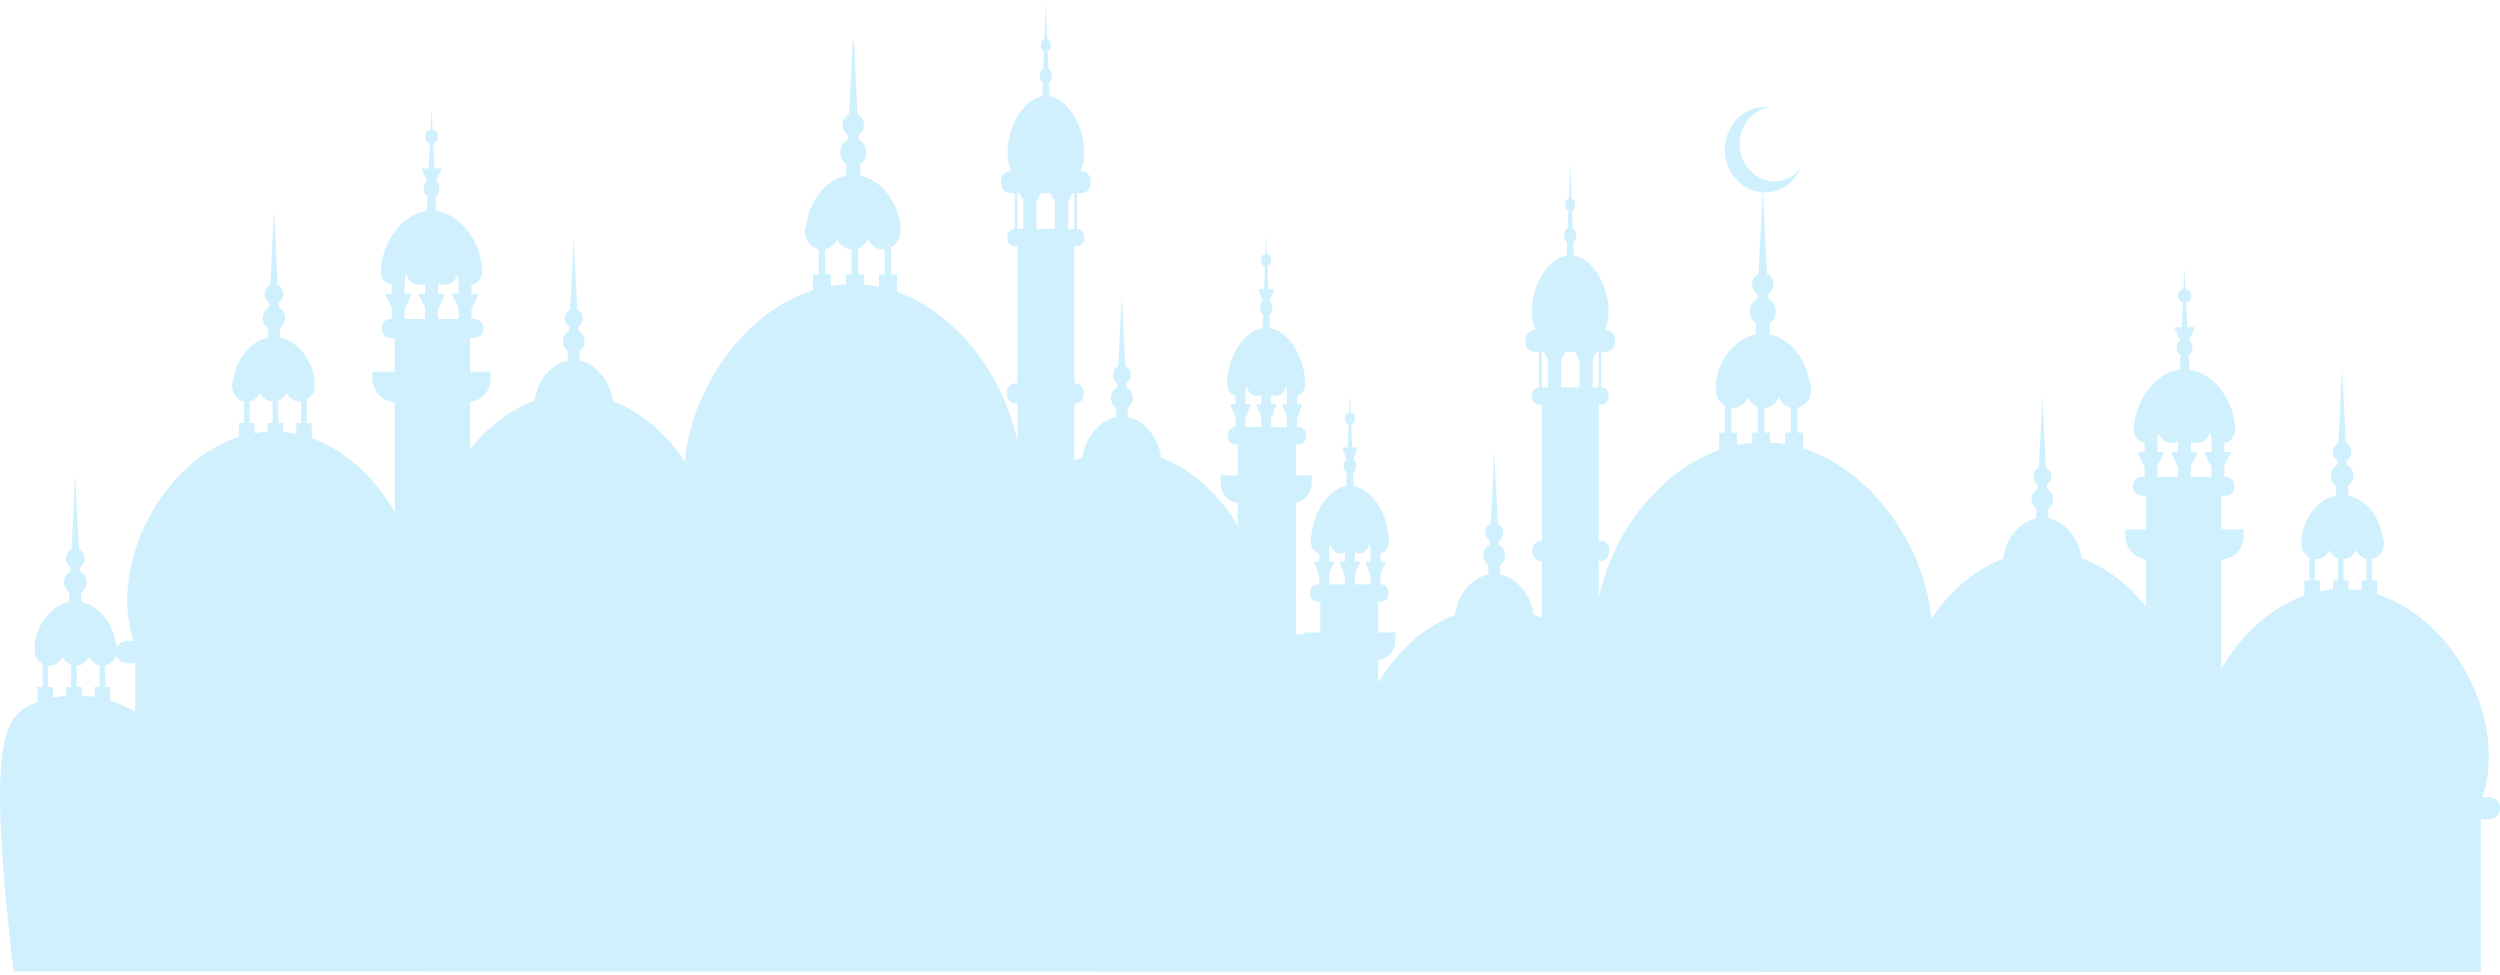 <svg width="631" height="246" xmlns="http://www.w3.org/2000/svg" xmlns:xlink="http://www.w3.org/1999/xlink" xmlns:svgjs="http://svgjs.com/svgjs" viewBox="0 0.675 631 244.649" fill="#05aefb" opacity=".188"><svg xmlns="http://www.w3.org/2000/svg" width="631" height="246" viewBox="0.054 0.189 633.994 245.81"><path paint-order="stroke fill markers" fill-rule="evenodd" d="M631.344 201.652h-1.75c1.05-3.08 1.617-6.493 1.617-10.239 0-17.313-12.082-36.069-28.34-41.202v-3.478h-1.258v-5.48c1.718-.357 3.019-1.973 3.019-3.92 0-.642-.156-1.24-.406-1.778-.57-4.705-4.103-9.427-8.615-10.36l-.123-2.458c.814-.537 1.36-1.491 1.36-2.589 0-1.215-.667-2.255-1.624-2.744l-.053-1.058a2.549 2.549 0 0 0 1.188-2.18c0-1.034-.582-1.92-1.412-2.31l-.943-18.965-.943 18.965c-.83.39-1.412 1.276-1.412 2.31a2.55 2.55 0 0 0 1.188 2.18l-.052 1.058c-.958.49-1.625 1.529-1.625 2.744 0 1.098.546 2.052 1.36 2.59l-.124 2.457c-4.926 1.024-8.697 6.565-8.697 11.663v.06h.039c-.015.138-.039.273-.039.414 0 1.681.97 3.114 2.34 3.705h-.348v5.696h-1.26v3.823c-8.719 3.093-16.161 10.092-21.064 18.61v-27.723a5.952 5.952 0 0 0 5.666-5.942v-1.738h-5.666v-8.543h1.095a2.252 2.252 0 0 0 2.246-2.246v-.272a2.251 2.251 0 0 0-2.246-2.246h-.32v-2.876l1.769-3.428h-1.77v-2.317c1.562-.248 2.763-1.625 2.763-3.3-.07-6.923-5.153-14.438-11.63-15.292l-.174-3.67c.574-.398.962-1.107.962-1.924 0-.777-.349-1.463-.88-1.87l1.49-3.273h-1.906l-.298-6.282c.717-.2 1.25-.891 1.25-1.721 0-.893-.616-1.627-1.415-1.759l-.252-5.343-.254 5.343c-.799.132-1.414.866-1.414 1.759 0 .83.532 1.52 1.25 1.721l-.297 6.282h-1.907l1.49 3.273c-.532.407-.88 1.093-.88 1.87 0 .817.387 1.526.961 1.925l-.174 3.67c-6.308.835-11.27 7.97-11.6 14.73-.03.183-.054.368-.054.56 0 1.676 1.199 3.053 2.763 3.301v2.317h-1.772l1.638 3.684h.134v2.62h-.74a2.253 2.253 0 0 0-2.245 2.246v.272a2.253 2.253 0 0 0 2.245 2.246h1.096v8.543h-5.224v1.738a5.954 5.954 0 0 0 5.224 5.906v12.003c-4.383-5.563-9.99-9.994-16.313-12.32-.022-.051-.054-.1-.078-.15-.549-4.53-3.975-9.074-8.347-9.975l-.118-2.365a2.97 2.97 0 0 0 1.318-2.492c0-1.17-.645-2.17-1.576-2.643l-.05-1.019a2.447 2.447 0 0 0 1.151-2.097c0-.996-.563-1.848-1.367-2.224l-.914-18.259-.915 18.259c-.805.376-1.368 1.228-1.368 2.224 0 .902.467 1.679 1.15 2.097l-.05 1.02c-.928.472-1.575 1.473-1.575 2.642a2.97 2.97 0 0 0 1.318 2.492l-.119 2.367c-4.449.92-7.925 5.613-8.377 10.222-7.304 2.763-13.64 8.337-18.205 15.2-1.868-18.667-15.127-37.656-32.524-43.147v-4.021h-1.455v-6.332c1.987-.412 3.49-2.282 3.49-4.531 0-.742-.18-1.433-.47-2.055-.655-5.438-4.742-10.891-9.954-11.973l-.143-2.84c.94-.618 1.573-1.72 1.573-2.99 0-1.405-.77-2.606-1.879-3.173l-.06-1.223c.816-.502 1.372-1.436 1.372-2.518 0-1.194-.67-2.218-1.63-2.669l-1.027-20.638c.146.008.293.025.44.025 4.006 0 7.465-2.495 9.103-6.11-1.612 2.007-3.998 3.28-6.665 3.28-4.855 0-8.792-4.218-8.792-9.42 0-4.775 3.316-8.717 7.613-9.334a9.678 9.678 0 0 0-1.258-.087c-5.585 0-10.113 4.852-10.113 10.835 0 5.778 4.226 10.487 9.544 10.804l-1.027 20.645c-.96.45-1.63 1.475-1.63 2.669 0 1.082.556 2.016 1.373 2.518l-.061 1.223c-1.109.567-1.88 1.768-1.88 3.173 0 1.27.633 2.372 1.574 2.993l-.141 2.838c-5.695 1.185-10.053 7.589-10.053 13.478v.069h.046c-.016.161-.046.317-.046.48 0 1.942 1.121 3.597 2.706 4.28h-.405v6.583h-1.456v4.417c-15.266 5.415-27.133 21.21-30.552 37.73v-9.629h.528a2.162 2.162 0 0 0 2.155-2.157v-.717c0-1.186-.971-2.157-2.155-2.157h-.528v-34.605h.66a1.873 1.873 0 0 0 1.865-1.868v-.623a1.87 1.87 0 0 0-1.85-1.864v-9.017h1.104a2.376 2.376 0 0 0 2.37-2.368v-.79a2.376 2.376 0 0 0-2.37-2.368h-.173c.573-1.353.901-2.937.901-4.768 0-6.367-3.862-13.32-8.795-14.108l-.131-3.354c.433-.365.726-1.013.726-1.759 0-.824-.356-1.53-.869-1.864l-.169-4.32c.456-.257.777-.869.777-1.582 0-.776-.382-1.425-.903-1.635l-.355-9.107-.358 9.107c-.521.21-.903.859-.903 1.635 0 .713.321 1.325.777 1.582l-.169 4.32c-.513.334-.869 1.04-.869 1.864 0 .746.291 1.394.727 1.759l-.132 3.354c-4.933.788-8.795 7.74-8.795 14.108 0 1.83.328 3.415.9 4.768h-.174a2.375 2.375 0 0 0-2.368 2.368v.79a2.375 2.375 0 0 0 2.368 2.368h1.107v9.017a1.87 1.87 0 0 0-1.852 1.864v.623c0 1.026.84 1.868 1.867 1.868h.66v34.605h-.212c-1.186 0-2.157.97-2.157 2.157v.717c0 1.188.971 2.157 2.157 2.157h.211v14.43a31.197 31.197 0 0 0-2.07-.845c-.022-.052-.053-.098-.077-.15-.549-4.529-3.975-9.073-8.347-9.973l-.118-2.367a2.967 2.967 0 0 0 1.317-2.492c0-1.17-.647-2.17-1.575-2.64l-.05-1.02a2.45 2.45 0 0 0 1.15-2.098c0-.995-.563-1.85-1.367-2.224l-.915-18.258-.914 18.258c-.804.375-1.367 1.23-1.367 2.224 0 .9.466 1.68 1.15 2.098l-.05 1.02c-.928.47-1.575 1.47-1.575 2.64 0 1.058.53 1.975 1.318 2.492l-.119 2.367c-4.45.919-7.926 5.613-8.378 10.221-8.013 3.034-14.864 9.447-19.489 17.236v-5.774c2.459-.317 4.364-2.394 4.364-4.939v-2.042h-4.364v-7.824h.688a1.892 1.892 0 0 0 1.886-1.886v-.593a1.891 1.891 0 0 0-1.886-1.885h-.093v-2.635l1.364-3.139h-1.364v-2.12c1.204-.228 2.13-1.488 2.13-3.024-.055-6.34-3.97-13.22-8.96-14.004l-.134-3.36c.443-.365.741-1.014.741-1.762 0-.712-.269-1.34-.678-1.712l1.147-2.997h-1.468l-.23-5.754c.553-.183.962-.815.962-1.577 0-.817-.472-1.49-1.09-1.61l-.194-4.892-.194 4.892c-.616.12-1.09.793-1.09 1.61 0 .762.411 1.394.964 1.577l-.23 5.754h-1.468l1.147 2.997c-.41.372-.678 1-.678 1.712 0 .748.298 1.397.741 1.762l-.133 3.362c-4.861.763-8.686 7.297-8.938 13.488a3.599 3.599 0 0 0-.043.514c0 1.534.925 2.796 2.13 3.024v2.12h-1.364l1.262 3.374h.102v2.4h-.413a1.891 1.891 0 0 0-1.887 1.885v.593c0 1.038.849 1.886 1.887 1.886h.687v7.824h-4.025v.477h-2.17V127.05a5.019 5.019 0 0 0 4.023-4.918v-2.068h-4.023v-7.868h.682c1.04 0 1.89-.851 1.89-1.892v-.606c0-1.04-.85-1.892-1.89-1.892h-.408v-2.413h.102l1.262-3.393h-1.364v-2.133c1.205-.23 2.13-1.497 2.13-3.041 0-.176-.02-.346-.043-.515-.254-6.226-4.077-12.798-8.938-13.568l-.133-3.379c.443-.369.74-1.02.74-1.773 0-.716-.27-1.347-.677-1.723l1.147-3.014h-1.468l-.23-5.785c.553-.184.962-.821.962-1.586 0-.823-.472-1.498-1.09-1.62l-.194-4.92-.194 4.92c-.616.122-1.09.797-1.09 1.62 0 .765.41 1.402.962 1.586l-.228 5.785h-1.468l1.147 3.014c-.41.376-.678 1.007-.678 1.723 0 .752.298 1.404.741 1.773l-.135 3.379c-4.99.787-8.904 7.709-8.96 14.083 0 1.544.925 2.813 2.13 3.043v2.131h-1.364l1.363 3.158v2.648h-.085a1.898 1.898 0 0 0-1.892 1.892v.606c0 1.041.85 1.892 1.892 1.892h.68v7.868h-4.364v2.068c0 2.548 1.905 4.63 4.364 4.953v5.806c-4.623-7.833-11.474-14.283-19.489-17.332-.45-4.635-3.927-9.356-8.378-10.28l-.119-2.38c.79-.52 1.32-1.444 1.32-2.508 0-1.175-.647-2.18-1.575-2.657l-.052-1.023a2.466 2.466 0 0 0 1.15-2.11c0-1.001-.563-1.86-1.367-2.237l-.913-18.363-.914 18.363c-.804.378-1.368 1.236-1.368 2.236 0 .907.465 1.689 1.151 2.111l-.05 1.023c-.93.477-1.577 1.482-1.577 2.657a2.99 2.99 0 0 0 1.32 2.508l-.12 2.38c-4.37.903-7.797 5.475-8.347 10.03-.024.052-.054.098-.076.152-.699.257-1.39.54-2.07.849v-14.512h.204a2.17 2.17 0 0 0 2.162-2.164V98.9c0-1.19-.973-2.163-2.162-2.163h-.204V61.935h.652a1.88 1.88 0 0 0 1.873-1.874v-.635a1.877 1.877 0 0 0-1.853-1.87v-9.069h1.1a2.383 2.383 0 0 0 2.377-2.376v-.806a2.384 2.384 0 0 0-2.378-2.378h-.166c.572-1.358.9-2.951.9-4.793 0-6.405-3.86-13.395-8.795-14.188l-.131-3.374c.435-.367.728-1.02.728-1.768 0-.83-.358-1.54-.869-1.875l-.17-4.344c.455-.26.778-.875.778-1.592 0-.78-.384-1.433-.905-1.644l-.355-9.16-.358 9.16c-.519.211-.9.864-.9 1.644 0 .717.32 1.332.776 1.592l-.17 4.344c-.512.335-.87 1.045-.87 1.875 0 .748.293 1.4.729 1.768l-.132 3.374c-4.935.793-8.795 7.783-8.795 14.188 0 1.842.328 3.435.9 4.793h-.166a2.385 2.385 0 0 0-2.378 2.378v.806a2.384 2.384 0 0 0 2.378 2.376h1.099v9.069a1.877 1.877 0 0 0-1.853 1.87v.635a1.88 1.88 0 0 0 1.873 1.874h.653v34.803h-.521a2.17 2.17 0 0 0-2.163 2.163v.734c0 1.19.975 2.164 2.163 2.164h.52v9.683c-3.417-16.615-15.286-32.5-30.552-37.947v-4.442h-1.456v-6.62h-.402c1.584-.686 2.703-2.352 2.703-4.304 0-.165-.03-.322-.044-.481h.044v-.073c0-5.922-4.356-12.362-10.051-13.551l-.14-2.858c.939-.625 1.57-1.733 1.57-3.01 0-1.41-.77-2.618-1.878-3.189l-.062-1.23c.818-.506 1.374-1.443 1.374-2.531 0-1.203-.671-2.232-1.631-2.686l-.92-18.571c-.112-.006-.227-.008-.34-.015l-.92 18.586c-.96.454-1.63 1.483-1.63 2.686 0 1.088.556 2.025 1.371 2.531l-.06 1.23c-1.107.571-1.878 1.78-1.878 3.19 0 1.276.632 2.384 1.571 3.009l-.14 2.856c-5.215 1.086-9.3 6.573-9.956 12.04a4.887 4.887 0 0 0-.468 2.067c0 2.263 1.5 4.142 3.49 4.555v6.37h-1.457v4.043c-17.398 5.524-30.657 24.62-32.523 43.396-4.568-6.903-10.903-12.51-18.206-15.29-.452-4.633-3.927-9.357-8.378-10.28l-.119-2.379a2.988 2.988 0 0 0 1.32-2.507c0-1.175-.647-2.183-1.576-2.657l-.051-1.025a2.464 2.464 0 0 0 1.15-2.109c0-1.003-.563-1.858-1.367-2.236l-.914-18.363-.915 18.363c-.805.378-1.368 1.233-1.368 2.236 0 .906.467 1.688 1.153 2.109l-.052 1.025c-.929.474-1.575 1.482-1.575 2.657 0 1.064.53 1.987 1.319 2.507l-.119 2.378c-4.373.906-7.797 5.476-8.348 10.033-.024.05-.055.098-.078.15-6.32 2.34-11.93 6.795-16.312 12.39v-12.071a5.973 5.973 0 0 0 5.223-5.923v-1.764h-5.223v-8.593h1.09a2.257 2.257 0 0 0 2.25-2.252v-.287a2.259 2.259 0 0 0-2.25-2.253h-.733v-2.633h.132l1.638-3.707h-1.77v-2.329c1.562-.25 2.763-1.634 2.763-3.321 0-.193-.026-.378-.055-.561-.329-6.801-5.291-13.976-11.6-14.816l-.175-3.691c.576-.4.964-1.114.964-1.935 0-.782-.35-1.471-.88-1.88l1.487-3.292h-1.905l-.298-6.317c.717-.202 1.249-.897 1.249-1.733 0-.899-.613-1.636-1.414-1.768l-.252-5.372-.254 5.372c-.798.132-1.412.87-1.412 1.768 0 .836.532 1.53 1.249 1.733l-.298 6.317h-1.905l1.488 3.291c-.53.41-.88 1.099-.88 1.881 0 .821.387 1.534.963 1.935l-.174 3.69c-6.479.86-11.56 8.418-11.63 15.38 0 1.685 1.199 3.069 2.763 3.32v2.328H97.63l1.772 3.447v2.893h-.315a2.258 2.258 0 0 0-2.252 2.253v.287a2.256 2.256 0 0 0 2.252 2.252h1.088v8.593H94.51v1.764a5.97 5.97 0 0 0 5.665 5.958v27.884c-4.902-8.567-12.344-15.607-21.063-18.719v-3.843h-1.26v-5.73h-.349c1.37-.595 2.341-2.035 2.341-3.725 0-.142-.026-.278-.039-.417h.04v-.06c0-5.126-3.772-10.699-8.7-11.73l-.122-2.471c.814-.54 1.36-1.5 1.36-2.606 0-1.22-.667-2.266-1.625-2.759l-.053-1.064a2.566 2.566 0 0 0 1.19-2.192c0-1.04-.583-1.93-1.413-2.324L69.54 52.67l-.945 19.074c-.828.393-1.41 1.285-1.41 2.324 0 .942.481 1.753 1.188 2.192l-.052 1.064c-.96.493-1.628 1.538-1.628 2.76 0 1.105.547 2.065 1.36 2.605l-.122 2.47c-4.51.941-8.046 5.69-8.613 10.42a4.215 4.215 0 0 0-.406 1.788c0 1.957 1.3 3.584 3.02 3.944v5.511H60.67v3.499c-16.257 5.16-28.34 24.023-28.34 41.437 0 3.766.57 7.197 1.62 10.296h-1.744a2.708 2.708 0 0 0-2.507 1.708 4.479 4.479 0 0 0-.34-1.213c-.562-4.693-4.104-9.407-8.616-10.354l-.111-2.459c.811-.539 1.352-1.488 1.352-2.592 0-1.218-.676-2.256-1.625-2.73l-.066-1.06a2.536 2.536 0 0 0 1.195-2.188c0-1.036-.586-1.916-1.4-2.3l-.946-18.968-.947 18.968c-.834.384-1.421 1.264-1.421 2.3a2.59 2.59 0 0 0 1.195 2.188l-.045 1.06c-.969.474-1.623 1.512-1.623 2.73 0 1.104.541 2.053 1.353 2.592l-.136 2.46c-4.916 1.037-8.683 6.563-8.683 11.661v.066h.044c-.022.136-.044.271-.044.407 0 1.691.969 3.112 2.346 3.698h-.361v5.708H9.556v3.834c-8.706 3.089-12.974 8.737-6.065 68.306l625.704.125v-38.752h2.15a2.711 2.711 0 0 0 2.703-2.703v-.19a2.711 2.711 0 0 0-2.704-2.703zM18.082 173.735H16.82v2.233a26.724 26.724 0 0 0-3.317.472v-2.705H12.24V168.3c.113 0 .202.022.315.022 1.488 0 2.774-.947 3.384-2.302a3.8 3.8 0 0 0 2.142 2.076v5.639zm7.24 0H24.06v2.526a27.114 27.114 0 0 0-3.317-.362v-2.164h-1.24v-5.413c1.4-.09 2.595-.993 3.158-2.302.496 1.151 1.488 1.985 2.66 2.233v5.482zm1.421 0v-5.482c1.379-.29 2.46-1.399 2.843-2.839.22 1.273 1.286 2.267 2.62 2.267h2.14v12.341c-2.025-1.156-4.14-2.118-6.339-2.815v-3.472h-1.264zm42.436-66.914h-1.258v2.168a27.99 27.99 0 0 0-3.31.373v-2.54h-1.26v-5.512c1.183-.247 2.16-1.1 2.658-2.243.569 1.305 1.764 2.217 3.17 2.299v5.455zm7.252 0h-1.26v2.724a28.995 28.995 0 0 0-3.31-.482v-2.242h-1.26v-5.674c.95-.358 1.721-1.107 2.144-2.08.597 1.366 1.875 2.319 3.369 2.319.107 0 .211-.024.317-.034v5.47zm31.436-32.769h-1.77l1.77 3.447v2.893h-5.19v-2.633h.133l1.636-3.707h-1.77v-3.897c.247-.415.4-.89.454-1.397.173 1.694 1.544 3.019 3.228 3.019.547 0 1.055-.154 1.509-.4v2.675zm8.465 0h-1.77l1.77 3.447v2.893h-5.19v-2.633h.133l1.638-3.707h-1.772v-2.74a3.164 3.164 0 0 0 1.627.465c1.546 0 2.832-1.114 3.171-2.604.08.352.215.682.393.982v3.897zm99.712-4.959h-1.457V71.6c-1.29.068-2.564.215-3.823.431v-2.937h-1.456v-6.369c1.368-.283 2.494-1.267 3.07-2.589.658 1.507 2.039 2.562 3.666 2.654v6.304zm8.378 0h-1.457v3.15a32.899 32.899 0 0 0-3.823-.559v-2.59h-1.456v-6.557c1.097-.413 1.986-1.278 2.477-2.402.688 1.58 2.167 2.678 3.892 2.678.126 0 .245-.028.367-.039v6.32zm35.142-11.539h-1.491v-9.067h.45l1.041 1.814v7.253zm8.032 0h-4.687v-7.016h.135l1.012-2.05h2.363l1.177 2.05v7.016zm3.345-7.016l1.013-2.05h.547v9.066h-1.56v-7.016zm48.96 51.463h-1.362l1.362 3.158v2.648h-3.997v-2.413h.102l1.262-3.393h-1.364v-3.567c.19-.382.308-.816.349-1.28.133 1.55 1.19 2.762 2.487 2.762.422 0 .813-.139 1.161-.365v2.45zm6.523 0h-1.363l1.363 3.158v2.648h-3.999v-2.413h.102l1.262-3.393h-1.364v-2.51c.371.264.795.425 1.253.425 1.192 0 2.183-1.019 2.442-2.383.063.323.167.625.304.899V102zm14.692 39.94h-1.364l1.262 3.374h.102v2.4h-4v-2.635l1.365-3.139h-1.364v-3.549c.137-.274.243-.572.304-.893.26 1.356 1.252 2.37 2.442 2.37.46 0 .882-.163 1.253-.424v2.496zm6.523 0h-1.364l1.262 3.374h.102v2.4h-4v-2.635l1.364-3.139h-1.363v-2.435c.348.224.741.363 1.162.363 1.299 0 2.353-1.206 2.487-2.748.04.463.159.893.35 1.273v3.547zM392.6 97.746h-1.559v-9.015h.547l1.012 2.038v6.977zm8.031 0h-4.685V90.77l1.175-2.038h2.363l1.012 2.038h.135v6.977zm3.347-7.21l1.041-1.805h.449v9.015h-1.49v-7.21zm41.876 18.685h-1.454v2.577a32.774 32.774 0 0 0-3.825.555v-3.132h-1.455v-6.284c.123.01.24.039.365.039 1.727 0 3.204-1.093 3.894-2.663.489 1.116 1.38 1.977 2.475 2.389v6.519zm8.378 0h-1.454v2.92a32.743 32.743 0 0 0-3.825-.428v-2.492h-1.455v-6.27c1.625-.092 3.008-1.14 3.664-2.638.576 1.313 1.705 2.292 3.07 2.576v6.332zm98.167 4.93h-1.77l1.638 3.685h.132v2.62h-5.19v-2.876l1.769-3.428h-1.77v-3.875c.178-.3.314-.626.395-.977.337 1.481 1.625 2.587 3.169 2.587.597 0 1.147-.176 1.627-.461v2.726zm8.465 0h-1.77l1.638 3.685h.132v2.62h-5.189v-2.876l1.77-3.428h-1.77v-2.661c.452.244.96.396 1.509.396 1.684 0 3.054-1.317 3.228-3 .052.506.206.977.452 1.39v3.875zm32.075 32.582h-1.26v2.23c-1.117.1-2.222.255-3.307.48v-2.71h-1.26v-5.437c.105.01.207.034.316.034 1.492 0 2.773-.947 3.367-2.306.425.966 1.196 1.713 2.144 2.067v5.642zm7.25 0h-1.258v2.526a28.814 28.814 0 0 0-3.31-.37v-2.156h-1.26v-5.424c1.408-.081 2.601-.988 3.17-2.285.499 1.138 1.475 1.983 2.658 2.23v5.479z"/></svg></svg>